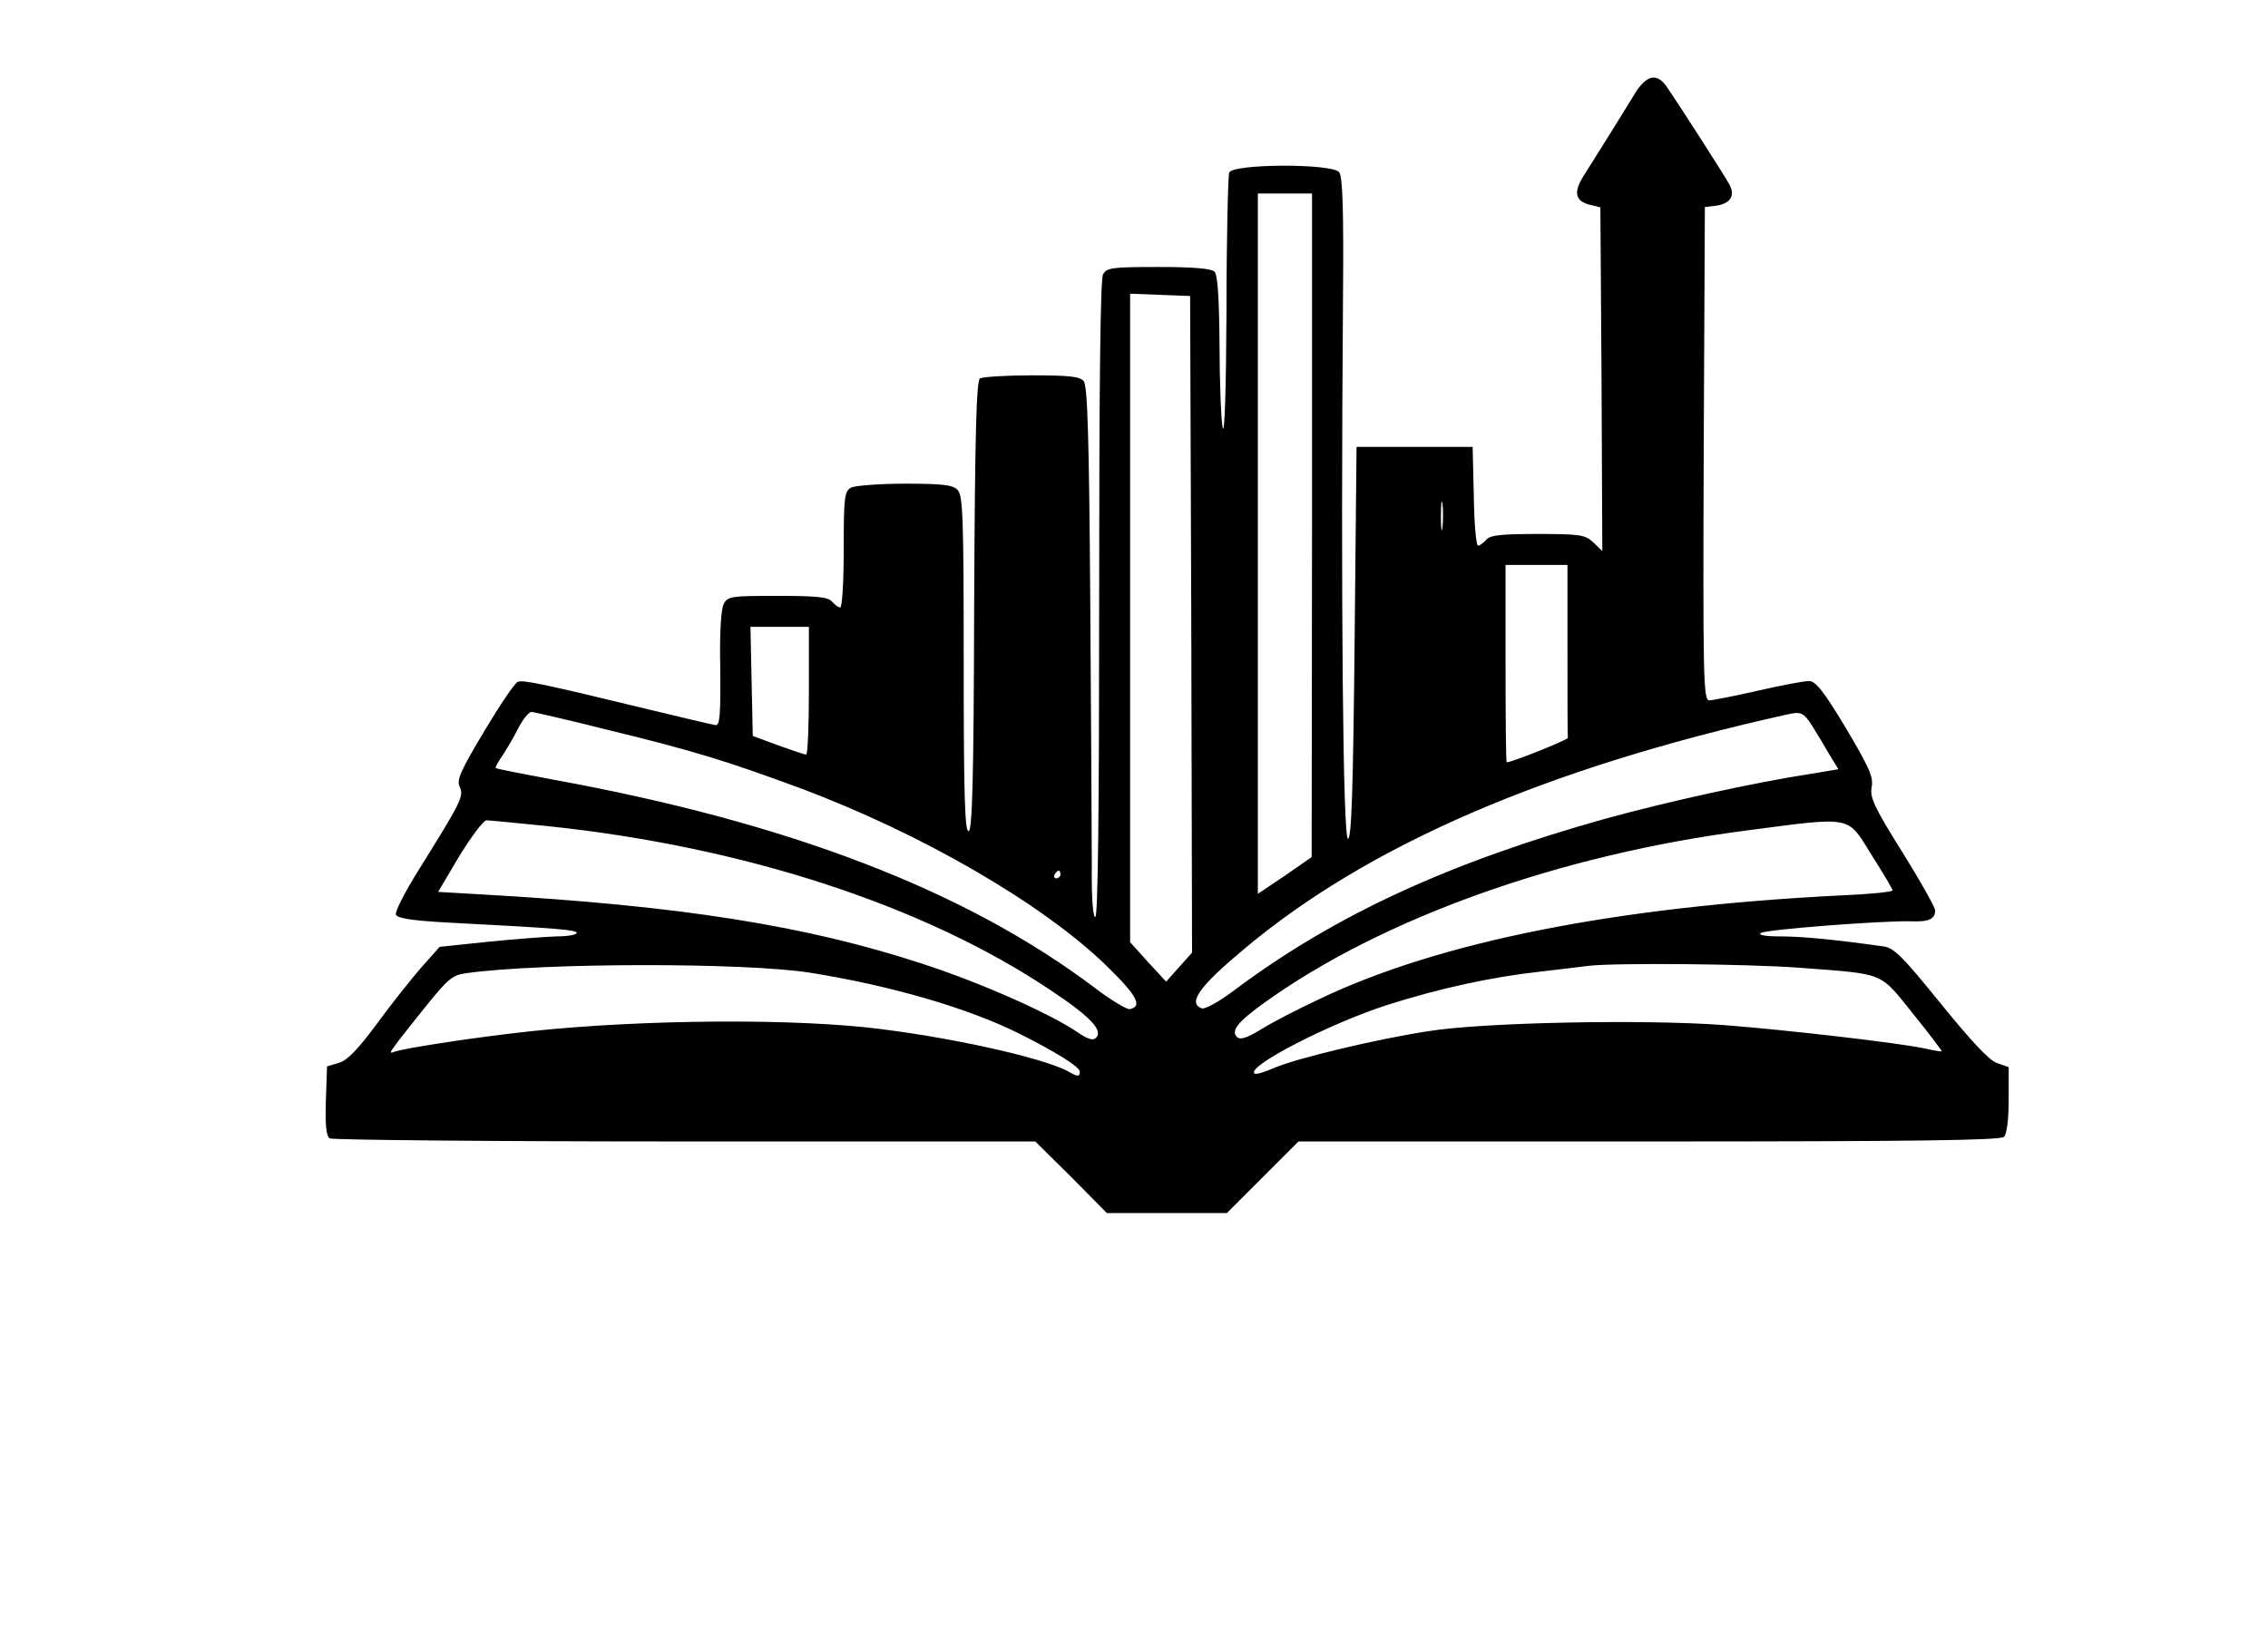 <?xml version="1.0" standalone="no"?>
<!DOCTYPE svg PUBLIC "-//W3C//DTD SVG 20010904//EN"
 "http://www.w3.org/TR/2001/REC-SVG-20010904/DTD/svg10.dtd">
<svg version="1.0" xmlns="http://www.w3.org/2000/svg"
 width="586pt" height="426pt" viewBox="0 0 586 426"
 preserveAspectRatio="xMidYMid meet">

<g transform="translate(0,426) scale(0.1,-0.1)"
fill="#000000" stroke="none">
<path d="M4224 4018 c-34 -56 -101 -163 -132 -212 -28 -44 -22 -67 19 -76 l24
-6 3 -444 2 -444 -23 22 c-21 20 -34 22 -144 22 -95 0 -123 -3 -133 -15 -7 -8
-16 -15 -21 -15 -5 0 -10 57 -11 128 l-3 127 -150 0 -150 0 -5 -504 c-4 -391
-8 -505 -17 -509 -13 -4 -19 616 -13 1396 2 235 -1 316 -10 327 -19 23 -275
22 -284 -1 -3 -9 -7 -169 -7 -357 -1 -209 -5 -326 -10 -302 -4 22 -8 119 -8
216 -1 122 -5 179 -13 187 -8 8 -55 12 -145 12 -121 0 -133 -2 -143 -19 -7
-13 -10 -294 -10 -840 0 -541 -3 -821 -10 -821 -6 0 -10 50 -9 133 0 72 -2
381 -4 684 -3 424 -7 556 -17 568 -10 12 -37 15 -134 15 -66 0 -127 -4 -134
-8 -9 -7 -13 -135 -15 -587 -1 -452 -5 -579 -14 -583 -10 -3 -13 88 -13 431 0
383 -2 437 -16 451 -12 13 -40 16 -135 16 -66 0 -129 -5 -140 -10 -17 -10 -19
-23 -19 -160 0 -83 -4 -150 -9 -150 -5 0 -14 7 -21 15 -10 12 -39 15 -141 15
-119 0 -129 -1 -139 -21 -7 -12 -11 -76 -9 -167 1 -120 -1 -147 -12 -146 -8 1
-88 20 -179 42 -268 65 -317 75 -332 70 -8 -3 -47 -61 -87 -128 -61 -102 -72
-126 -63 -144 11 -24 3 -39 -106 -214 -35 -56 -62 -108 -59 -116 4 -9 40 -15
129 -20 290 -15 338 -19 338 -27 0 -5 -24 -9 -52 -9 -29 -1 -109 -7 -178 -14
l-124 -13 -48 -54 c-26 -30 -78 -95 -115 -146 -49 -66 -76 -94 -98 -100 l-30
-9 -3 -89 c-2 -64 1 -91 10 -97 7 -4 420 -8 918 -8 l905 0 93 -92 92 -93 155
0 155 0 93 93 92 92 906 0 c690 0 908 3 917 12 7 7 12 44 12 96 l0 84 -31 11
c-21 8 -67 58 -145 154 -98 121 -120 143 -147 147 -127 18 -212 26 -268 26
-40 0 -58 4 -49 9 16 9 314 32 387 30 47 -2 63 6 63 28 0 8 -38 76 -85 151
-73 117 -84 141 -79 168 5 26 -6 50 -67 153 -57 95 -78 121 -95 121 -12 0 -71
-11 -132 -25 -61 -14 -118 -25 -126 -25 -15 0 -16 64 -14 638 l3 637 27 3 c38
5 52 25 37 54 -12 23 -135 214 -164 256 -25 34 -51 28 -81 -20z m-834 -1115
l-1 -858 -69 -48 -70 -47 0 905 0 905 70 0 70 0 0 -857z m-312 -257 l2 -848
-34 -38 -33 -37 -47 51 -46 51 0 838 0 838 78 -3 77 -3 3 -849z m649 252 c-2
-18 -4 -6 -4 27 0 33 2 48 4 33 2 -15 2 -42 0 -60z m323 -318 c0 -121 0 -223
1 -227 0 -5 -144 -63 -158 -63 -2 0 -3 115 -3 255 l0 255 80 0 80 0 0 -220z
m-1960 -105 c0 -91 -3 -165 -7 -165 -5 0 -37 11 -73 24 l-65 24 -3 141 -3 141
76 0 75 0 0 -165z m-525 -100 c227 -55 313 -82 500 -151 314 -117 628 -299
793 -459 80 -78 95 -106 61 -113 -8 -1 -48 23 -89 54 -333 252 -791 428 -1400
539 -80 15 -147 28 -149 30 -2 2 6 16 17 32 10 15 29 47 41 71 12 23 27 42 34
42 6 0 93 -20 192 -45z m3118 8 c13 -21 33 -54 45 -75 l22 -36 -72 -12 c-144
-22 -371 -72 -527 -115 -405 -113 -702 -250 -959 -442 -42 -32 -79 -52 -87
-49 -37 14 -6 57 109 153 320 269 781 468 1401 606 39 9 45 6 68 -30z m-3268
-258 c507 -53 972 -205 1298 -423 104 -69 138 -105 119 -124 -8 -8 -21 -4 -49
15 -69 47 -248 127 -399 176 -298 98 -622 150 -1131 179 l-121 7 55 93 c31 50
62 92 70 92 7 0 78 -7 158 -15z m3421 -75 c30 -47 54 -88 54 -91 0 -4 -60 -10
-132 -13 -581 -29 -1036 -119 -1347 -267 -58 -27 -127 -63 -154 -80 -36 -22
-53 -27 -61 -19 -16 16 2 39 70 88 304 219 766 384 1249 446 275 36 257 39
321 -64z m-2096 -50 c0 -5 -5 -10 -11 -10 -5 0 -7 5 -4 10 3 6 8 10 11 10 2 0
4 -4 4 -10z m-646 -254 c207 -33 406 -91 537 -156 96 -48 159 -87 159 -100 0
-13 -6 -13 -28 0 -66 37 -321 93 -525 115 -241 25 -643 18 -917 -16 -134 -16
-277 -39 -297 -46 -17 -6 -17 -5 -3 14 8 12 44 57 80 102 58 72 69 81 105 86
195 27 719 28 889 1z m2555 13 c225 -17 206 -10 294 -119 42 -52 75 -96 74
-97 -2 -1 -20 2 -42 7 -70 15 -355 48 -523 61 -209 15 -618 7 -762 -16 -136
-21 -340 -70 -398 -95 -25 -11 -48 -18 -51 -14 -19 19 197 130 344 177 132 42
267 72 395 86 52 6 109 13 125 15 72 8 410 5 544 -5z"/>
</g>
</svg>
